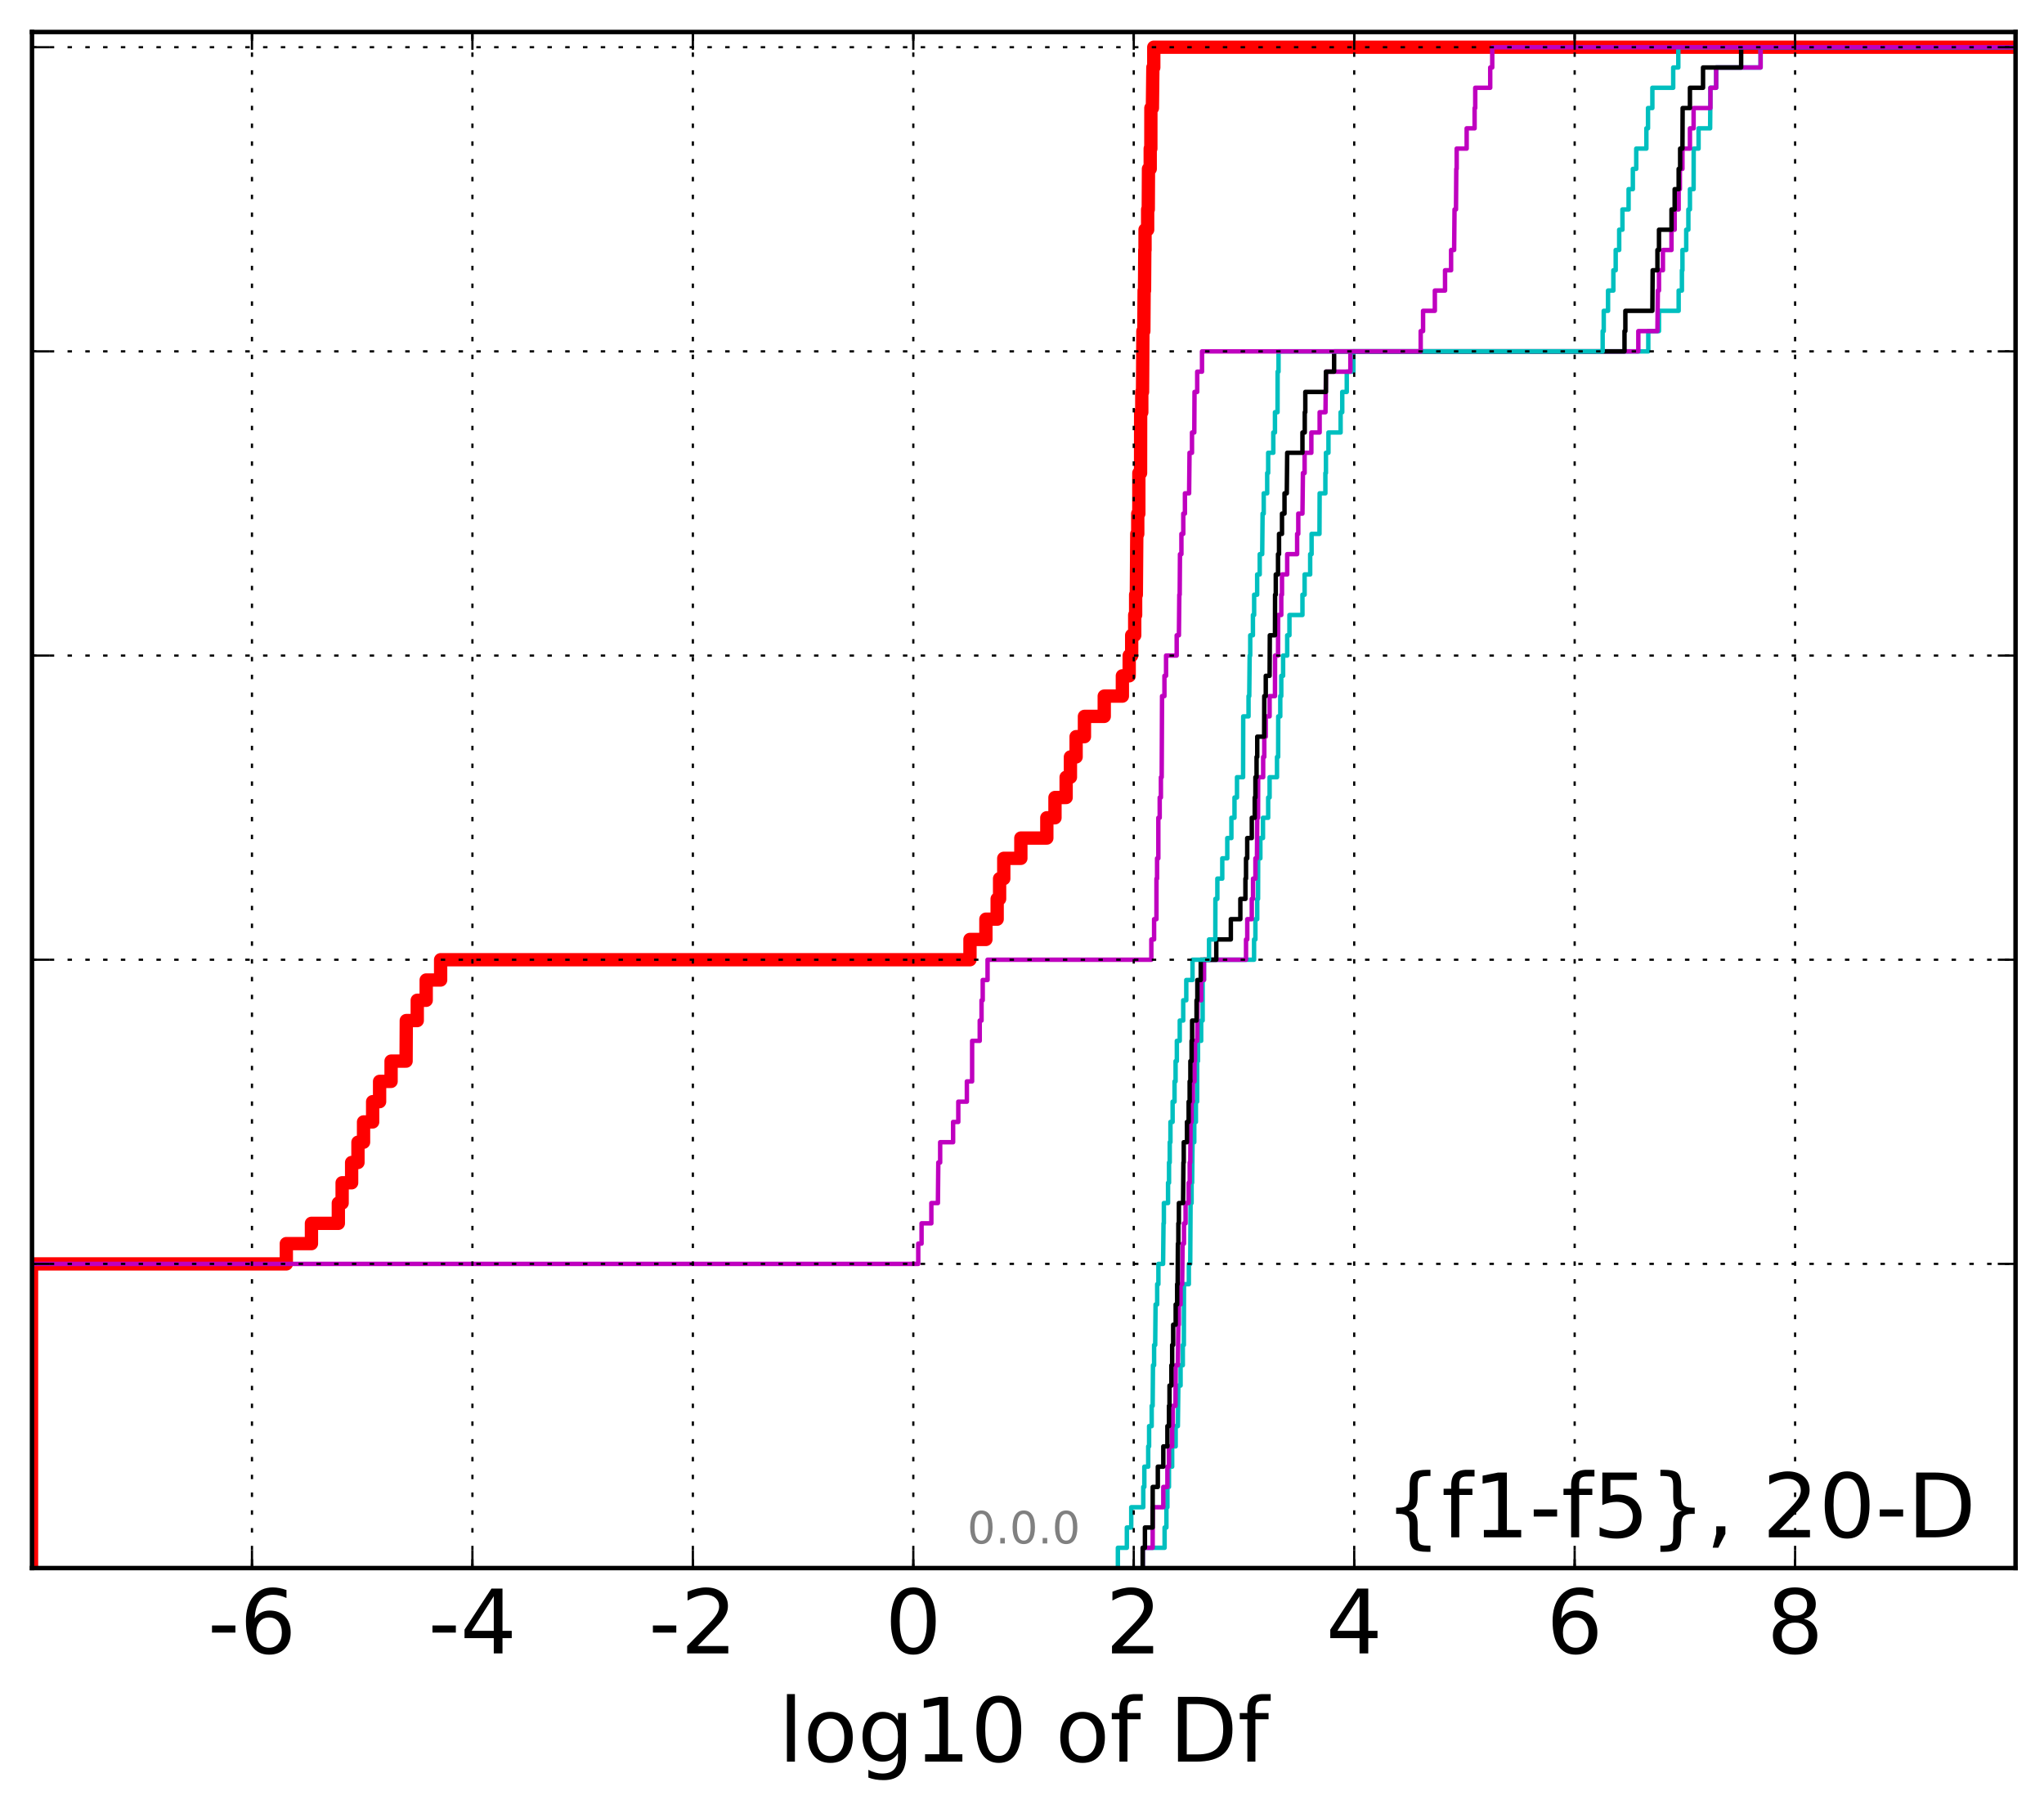 <?xml version="1.0" encoding="utf-8" standalone="no"?>
<!DOCTYPE svg PUBLIC "-//W3C//DTD SVG 1.1//EN"
  "http://www.w3.org/Graphics/SVG/1.1/DTD/svg11.dtd">
<!-- Created with matplotlib (http://matplotlib.org/) -->
<svg height="407pt" version="1.1" viewBox="0 0 460 407" width="460pt" xmlns="http://www.w3.org/2000/svg" xmlns:xlink="http://www.w3.org/1999/xlink">
 <defs>
  <style type="text/css">
*{stroke-linecap:butt;stroke-linejoin:round;stroke-miterlimit:100000;}
  </style>
 </defs>
 <g id="figure_1">
  <g id="patch_1">
   <path d="M 0 407.712 
L 460.8 407.712 
L 460.8 0 
L 0 0 
z
" style="fill:#ffffff;"/>
  </g>
  <g id="axes_1">
   <g id="patch_2">
    <path d="M 7.2 352.8 
L 453.6 352.8 
L 453.6 7.2 
L 7.2 7.2 
z
" style="fill:#ffffff;"/>
   </g>
   <g id="line2d_1">
    <path clip-path="url(#p7da73d2217)" d="M 7.093 352.8 
L 7.093 348.238 
L 7.093 348.238 
L 7.093 348.238 
L 7.093 343.675 
L 7.093 343.675 
L 7.093 343.675 
L 7.093 339.113 
L 7.093 339.113 
L 7.093 339.113 
L 7.093 334.55 
L 7.093 334.55 
L 7.093 334.55 
L 7.093 329.988 
L 7.093 329.988 
L 7.093 329.988 
L 7.093 325.426 
L 7.093 325.426 
L 7.093 325.426 
L 7.093 320.863 
L 7.093 320.863 
L 7.093 320.863 
L 7.093 316.301 
L 7.093 316.301 
L 7.093 316.301 
L 7.093 311.739 
L 7.093 311.739 
L 7.093 311.739 
L 7.093 307.176 
L 7.093 307.176 
L 7.093 307.176 
L 7.093 302.614 
L 7.093 302.614 
L 7.093 302.614 
L 7.093 298.051 
L 7.093 298.051 
L 7.093 298.051 
L 7.093 293.489 
L 7.093 293.489 
L 7.093 293.489 
L 7.093 288.927 
L 7.093 288.927 
L 7.093 288.927 
L 7.093 284.364 
L 64.436 284.364 
L 64.436 279.802 
L 70.091 279.802 
L 70.091 275.24 
L 76.142 275.24 
L 76.142 270.677 
L 76.996 270.677 
L 76.996 266.115 
L 79.134 266.115 
L 79.134 261.552 
L 80.559 261.552 
L 80.559 256.99 
L 81.816 256.99 
L 81.816 252.428 
L 83.864 252.428 
L 83.864 247.865 
L 85.427 247.865 
L 85.427 243.303 
L 88.012 243.303 
L 88.012 238.741 
L 91.388 238.741 
L 91.435 229.616 
L 93.903 229.616 
L 93.903 225.053 
L 95.916 225.053 
L 95.916 220.491 
L 99.163 220.491 
L 99.163 215.929 
L 218.292 215.929 
L 218.292 211.366 
L 221.875 211.366 
L 221.875 206.804 
L 224.41 206.804 
L 224.41 202.242 
L 224.957 202.242 
L 224.957 197.679 
L 225.898 197.679 
L 225.898 193.117 
L 229.743 193.117 
L 229.743 188.554 
L 235.587 188.554 
L 235.587 183.992 
L 237.421 183.992 
L 237.421 179.43 
L 239.931 179.43 
L 239.931 174.867 
L 240.898 174.867 
L 240.898 170.305 
L 242.177 170.305 
L 242.177 165.743 
L 244.053 165.743 
L 244.053 161.18 
L 248.509 161.18 
L 248.509 156.618 
L 252.589 156.618 
L 252.589 152.055 
L 254.121 152.055 
L 254.121 147.493 
L 254.682 147.493 
L 254.682 142.931 
L 255.367 142.931 
L 255.367 138.368 
L 255.573 138.368 
L 255.573 133.806 
L 255.731 133.806 
L 255.833 120.119 
L 256.051 120.119 
L 256.051 115.556 
L 256.294 115.556 
L 256.296 106.432 
L 256.683 106.432 
L 256.701 92.745 
L 256.957 92.745 
L 256.957 88.182 
L 257.128 88.182 
L 257.21 74.495 
L 257.421 74.495 
L 257.483 65.37 
L 257.575 65.37 
L 257.634 56.246 
L 257.686 56.246 
L 257.686 51.683 
L 258.278 51.683 
L 258.278 47.121 
L 258.417 47.121 
L 258.461 37.996 
L 258.855 37.996 
L 258.855 33.434 
L 258.996 33.434 
L 259.005 24.309 
L 259.347 24.309 
L 259.452 15.184 
L 259.656 15.184 
L 259.656 10.622 
L 259.656 10.622 
L 453.6 10.622 
L 453.6 10.622 
" style="fill:none;stroke:#ff0000;stroke-linecap:square;stroke-width:3.0;"/>
   </g>
   <g id="line2d_2">
    <path clip-path="url(#p7da73d2217)" d="M 257.167 352.8 
L 257.167 348.238 
L 262.092 348.238 
L 262.092 343.675 
L 262.5 343.675 
L 262.5 339.113 
L 262.722 339.113 
L 262.722 334.55 
L 263.073 334.55 
L 263.073 329.988 
L 263.794 329.988 
L 263.794 325.426 
L 264.582 325.426 
L 264.582 320.863 
L 265.078 320.863 
L 265.188 311.739 
L 265.688 311.739 
L 265.688 307.176 
L 266.191 307.176 
L 266.191 302.614 
L 266.425 302.614 
L 266.456 288.927 
L 267.549 288.927 
L 267.549 284.364 
L 267.859 284.364 
L 267.938 270.677 
L 268.168 270.677 
L 268.168 266.115 
L 268.291 266.115 
L 268.386 256.99 
L 268.772 256.99 
L 268.772 252.428 
L 269.136 252.428 
L 269.136 247.865 
L 269.413 247.865 
L 269.432 238.741 
L 269.612 238.741 
L 269.612 234.178 
L 270.322 234.178 
L 270.322 229.616 
L 270.655 229.616 
L 270.657 220.491 
L 270.954 220.491 
L 270.954 215.929 
L 282.226 215.929 
L 282.226 211.366 
L 282.529 211.366 
L 282.529 206.804 
L 282.94 206.804 
L 282.94 202.242 
L 283.125 202.242 
L 283.15 193.117 
L 283.647 193.117 
L 283.647 188.554 
L 284.233 188.554 
L 284.233 183.992 
L 285.403 183.992 
L 285.403 179.43 
L 285.723 179.43 
L 285.723 174.867 
L 287.39 174.867 
L 287.39 170.305 
L 287.648 170.305 
L 287.665 161.18 
L 288.125 161.18 
L 288.125 156.618 
L 288.35 156.618 
L 288.35 152.055 
L 288.761 152.055 
L 288.761 147.493 
L 289.683 147.493 
L 289.683 142.931 
L 290.189 142.931 
L 290.189 138.368 
L 293.115 138.368 
L 293.115 133.806 
L 293.602 133.806 
L 293.602 129.244 
L 294.853 129.244 
L 294.853 124.681 
L 295.173 124.681 
L 295.173 120.119 
L 296.946 120.119 
L 296.983 110.994 
L 298.275 110.994 
L 298.275 106.432 
L 298.401 106.432 
L 298.401 101.869 
L 298.968 101.869 
L 298.968 97.307 
L 301.703 97.307 
L 301.703 92.745 
L 302.072 92.745 
L 302.072 88.182 
L 303.087 88.182 
L 303.087 83.62 
L 304.578 83.62 
L 304.578 79.057 
L 370.945 79.057 
L 370.945 74.495 
L 373.353 74.495 
L 373.353 69.933 
L 377.779 69.933 
L 377.779 65.37 
L 378.512 65.37 
L 378.512 60.808 
L 378.634 60.808 
L 378.634 56.246 
L 379.483 56.246 
L 379.483 51.683 
L 379.966 51.683 
L 379.966 47.121 
L 380.318 47.121 
L 380.318 42.558 
L 381.145 42.558 
L 381.164 33.434 
L 382.262 33.434 
L 382.262 28.871 
L 384.861 28.871 
L 384.933 19.747 
L 386.218 19.747 
L 386.218 15.184 
L 396.221 15.184 
L 396.221 10.622 
L 396.221 10.622 
L 453.6 10.622 
L 453.6 10.622 
" style="fill:none;stroke:#00bfbf;stroke-linecap:square;"/>
   </g>
   <g id="line2d_3">
    <path clip-path="url(#p7da73d2217)" d="M 257.167 352.8 
L 257.167 348.238 
L 259.405 348.238 
L 259.418 339.113 
L 261.801 339.113 
L 261.801 334.55 
L 262.722 334.55 
L 262.722 329.988 
L 263.073 329.988 
L 263.073 325.426 
L 263.794 325.426 
L 263.794 320.863 
L 263.934 320.863 
L 263.934 316.301 
L 264.539 316.301 
L 264.582 307.176 
L 265.078 307.176 
L 265.188 298.051 
L 265.307 298.051 
L 265.307 293.489 
L 265.688 293.489 
L 265.688 288.927 
L 266.045 288.927 
L 266.148 279.802 
L 266.456 279.802 
L 266.456 275.24 
L 266.81 275.24 
L 266.81 270.677 
L 267.502 270.677 
L 267.502 266.115 
L 267.746 266.115 
L 267.746 261.552 
L 267.871 261.552 
L 267.938 252.428 
L 268.168 252.428 
L 268.168 247.865 
L 268.445 247.865 
L 268.445 243.303 
L 268.817 243.303 
L 268.817 238.741 
L 268.936 238.741 
L 268.936 234.178 
L 269.432 234.178 
L 269.512 225.053 
L 270.322 225.053 
L 270.322 220.491 
L 270.954 220.491 
L 270.954 215.929 
L 280.417 215.929 
L 280.417 211.366 
L 280.695 211.366 
L 280.695 206.804 
L 281.714 206.804 
L 281.714 202.242 
L 281.995 202.242 
L 281.995 197.679 
L 282.529 197.679 
L 282.529 193.117 
L 282.877 193.117 
L 282.94 183.992 
L 283.125 183.992 
L 283.15 174.867 
L 284.274 174.867 
L 284.274 170.305 
L 284.525 170.305 
L 284.525 165.743 
L 284.859 165.743 
L 284.859 161.18 
L 285.723 161.18 
L 285.723 156.618 
L 286.929 156.618 
L 286.953 147.493 
L 287.618 147.493 
L 287.648 138.368 
L 288.35 138.368 
L 288.35 133.806 
L 288.513 133.806 
L 288.513 129.244 
L 289.683 129.244 
L 289.683 124.681 
L 291.918 124.681 
L 291.918 120.119 
L 292.176 120.119 
L 292.176 115.556 
L 293.115 115.556 
L 293.223 106.432 
L 293.602 106.432 
L 293.602 101.869 
L 295.118 101.869 
L 295.118 97.307 
L 296.983 97.307 
L 296.983 92.745 
L 298.299 92.745 
L 298.401 83.62 
L 303.899 83.62 
L 303.899 79.057 
L 368.703 79.057 
L 368.703 74.495 
L 373.003 74.495 
L 373.095 65.37 
L 373.353 65.37 
L 373.353 60.808 
L 374.241 60.808 
L 374.241 56.246 
L 376.169 56.246 
L 376.169 51.683 
L 376.88 51.683 
L 376.88 47.121 
L 377.779 47.121 
L 377.779 42.558 
L 378.057 42.558 
L 378.057 37.996 
L 378.634 37.996 
L 378.634 33.434 
L 380.318 33.434 
L 380.318 28.871 
L 381.145 28.871 
L 381.145 24.309 
L 384.933 24.309 
L 384.933 19.747 
L 386.218 19.747 
L 386.218 15.184 
L 396.221 15.184 
L 396.221 10.622 
L 396.221 10.622 
L 453.6 10.622 
L 453.6 10.622 
" style="fill:none;stroke:#bf00bf;stroke-linecap:square;"/>
   </g>
   <g id="line2d_4">
    <path clip-path="url(#p7da73d2217)" d="M 257.167 352.8 
L 257.167 348.238 
L 257.664 348.238 
L 257.664 343.675 
L 259.404 343.675 
L 259.418 334.55 
L 260.566 334.55 
L 260.566 329.988 
L 261.801 329.988 
L 261.801 325.426 
L 262.722 325.426 
L 262.722 320.863 
L 263.073 320.863 
L 263.073 316.301 
L 263.196 316.301 
L 263.196 311.739 
L 263.618 311.739 
L 263.618 307.176 
L 263.794 307.176 
L 263.794 302.614 
L 264.02 302.614 
L 264.02 298.051 
L 264.582 298.051 
L 264.582 293.489 
L 264.915 293.489 
L 264.915 288.927 
L 265.03 288.927 
L 265.087 279.802 
L 265.188 279.802 
L 265.188 275.24 
L 265.307 275.24 
L 265.307 270.677 
L 266.248 270.677 
L 266.327 261.552 
L 266.402 261.552 
L 266.402 256.99 
L 267.121 256.99 
L 267.121 252.428 
L 267.502 252.428 
L 267.502 247.865 
L 267.729 247.865 
L 267.729 243.303 
L 267.895 243.303 
L 267.895 238.741 
L 268.168 238.741 
L 268.168 234.178 
L 268.284 234.178 
L 268.284 229.616 
L 269.28 229.616 
L 269.28 225.053 
L 269.462 225.053 
L 269.462 220.491 
L 270.224 220.491 
L 270.224 215.929 
L 273.723 215.929 
L 273.723 211.366 
L 276.998 211.366 
L 276.998 206.804 
L 279.139 206.804 
L 279.139 202.242 
L 280.28 202.242 
L 280.28 197.679 
L 280.417 197.679 
L 280.417 193.117 
L 280.685 193.117 
L 280.685 188.554 
L 281.714 188.554 
L 281.714 183.992 
L 282.375 183.992 
L 282.375 179.43 
L 282.529 179.43 
L 282.529 174.867 
L 282.788 174.867 
L 282.788 170.305 
L 282.94 170.305 
L 282.94 165.743 
L 284.496 165.743 
L 284.525 156.618 
L 284.859 156.618 
L 284.859 152.055 
L 285.723 152.055 
L 285.771 142.931 
L 286.929 142.931 
L 286.953 133.806 
L 287.113 133.806 
L 287.113 129.244 
L 287.616 129.244 
L 287.616 124.681 
L 287.845 124.681 
L 287.845 120.119 
L 288.513 120.119 
L 288.513 115.556 
L 289.077 115.556 
L 289.077 110.994 
L 289.591 110.994 
L 289.683 101.869 
L 293.115 101.869 
L 293.115 97.307 
L 293.637 97.307 
L 293.637 92.745 
L 293.759 92.745 
L 293.759 88.182 
L 298.401 88.182 
L 298.401 83.62 
L 300.242 83.62 
L 300.242 79.057 
L 365.592 79.057 
L 365.592 74.495 
L 365.788 74.495 
L 365.788 69.933 
L 371.864 69.933 
L 371.929 60.808 
L 373.003 60.808 
L 373.003 56.246 
L 373.353 56.246 
L 373.353 51.683 
L 376.169 51.683 
L 376.169 47.121 
L 376.88 47.121 
L 376.88 42.558 
L 377.779 42.558 
L 377.779 37.996 
L 378.112 37.996 
L 378.112 33.434 
L 378.634 33.434 
L 378.676 24.309 
L 380.318 24.309 
L 380.318 19.747 
L 383.267 19.747 
L 383.267 15.184 
L 391.841 15.184 
L 391.841 10.622 
L 391.841 10.622 
L 453.6 10.622 
L 453.6 10.622 
" style="fill:none;stroke:#000000;stroke-linecap:square;"/>
   </g>
   <g id="line2d_5">
    <path clip-path="url(#p7da73d2217)" d="M 251.577 352.8 
L 251.577 348.238 
L 253.595 348.238 
L 253.595 343.675 
L 254.584 343.675 
L 254.584 339.113 
L 257.291 339.113 
L 257.291 334.55 
L 257.532 334.55 
L 257.532 329.988 
L 258.404 329.988 
L 258.404 325.426 
L 258.604 325.426 
L 258.604 320.863 
L 259.188 320.863 
L 259.188 316.301 
L 259.404 316.301 
L 259.477 307.176 
L 259.73 307.176 
L 259.73 302.614 
L 259.975 302.614 
L 260.062 293.489 
L 260.423 293.489 
L 260.423 288.927 
L 260.697 288.927 
L 260.697 284.364 
L 261.752 284.364 
L 261.848 275.24 
L 261.928 275.24 
L 261.928 270.677 
L 262.868 270.677 
L 262.868 266.115 
L 263.089 266.115 
L 263.089 261.552 
L 263.249 261.552 
L 263.249 256.99 
L 263.409 256.99 
L 263.409 252.428 
L 263.895 252.428 
L 263.895 247.865 
L 264.33 247.865 
L 264.33 243.303 
L 264.564 243.303 
L 264.564 238.741 
L 264.847 238.741 
L 264.847 234.178 
L 265.5 234.178 
L 265.5 229.616 
L 266.281 229.616 
L 266.281 225.053 
L 266.971 225.053 
L 266.971 220.491 
L 268.374 220.491 
L 268.374 215.929 
L 272.089 215.929 
L 272.089 211.366 
L 273.505 211.366 
L 273.526 202.242 
L 273.965 202.242 
L 273.965 197.679 
L 275.071 197.679 
L 275.071 193.117 
L 276.197 193.117 
L 276.197 188.554 
L 277.125 188.554 
L 277.125 183.992 
L 277.823 183.992 
L 277.823 179.43 
L 278.385 179.43 
L 278.385 174.867 
L 279.756 174.867 
L 279.786 161.18 
L 280.982 161.18 
L 280.982 156.618 
L 281.144 156.618 
L 281.234 147.493 
L 281.363 147.493 
L 281.363 142.931 
L 281.968 142.931 
L 281.968 138.368 
L 282.243 138.368 
L 282.243 133.806 
L 282.922 133.806 
L 282.922 129.244 
L 283.501 129.244 
L 283.501 124.681 
L 284.058 124.681 
L 284.145 115.556 
L 284.401 115.556 
L 284.401 110.994 
L 285.179 110.994 
L 285.179 106.432 
L 285.4 106.432 
L 285.4 101.869 
L 286.555 101.869 
L 286.555 97.307 
L 286.929 97.307 
L 286.929 92.745 
L 287.509 92.745 
L 287.527 83.62 
L 287.731 83.62 
L 287.731 79.057 
L 360.676 79.057 
L 360.676 74.495 
L 360.922 74.495 
L 360.922 69.933 
L 361.891 69.933 
L 361.891 65.37 
L 363.084 65.37 
L 363.084 60.808 
L 363.609 60.808 
L 363.609 56.246 
L 364.396 56.246 
L 364.396 51.683 
L 365.127 51.683 
L 365.127 47.121 
L 366.512 47.121 
L 366.512 42.558 
L 367.472 42.558 
L 367.472 37.996 
L 368.234 37.996 
L 368.234 33.434 
L 370.516 33.434 
L 370.516 28.871 
L 370.884 28.871 
L 370.884 24.309 
L 371.864 24.309 
L 371.864 19.747 
L 376.553 19.747 
L 376.553 15.184 
L 377.702 15.184 
L 377.702 10.622 
L 377.702 10.622 
L 453.6 10.622 
L 453.6 10.622 
" style="fill:none;stroke:#00bfbf;stroke-linecap:square;"/>
   </g>
   <g id="line2d_6">
    <path clip-path="url(#p7da73d2217)" d="M 7.093 352.8 
L 7.093 348.238 
L 7.093 348.238 
L 7.093 348.238 
L 7.093 343.675 
L 7.093 343.675 
L 7.093 343.675 
L 7.093 339.113 
L 7.093 339.113 
L 7.093 339.113 
L 7.093 334.55 
L 7.093 334.55 
L 7.093 334.55 
L 7.093 329.988 
L 7.093 329.988 
L 7.093 329.988 
L 7.093 325.426 
L 7.093 325.426 
L 7.093 325.426 
L 7.093 320.863 
L 7.093 320.863 
L 7.093 320.863 
L 7.093 316.301 
L 7.093 316.301 
L 7.093 316.301 
L 7.093 311.739 
L 7.093 311.739 
L 7.093 311.739 
L 7.093 307.176 
L 7.093 307.176 
L 7.093 307.176 
L 7.093 302.614 
L 7.093 302.614 
L 7.093 302.614 
L 7.093 298.051 
L 7.093 298.051 
L 7.093 298.051 
L 7.093 293.489 
L 7.093 293.489 
L 7.093 293.489 
L 7.093 288.927 
L 7.093 288.927 
L 7.093 288.927 
L 7.093 284.364 
L 206.652 284.364 
L 206.652 279.802 
L 207.396 279.802 
L 207.396 275.24 
L 209.598 275.24 
L 209.598 270.677 
L 211.073 270.677 
L 211.165 261.552 
L 211.581 261.552 
L 211.581 256.99 
L 214.495 256.99 
L 214.495 252.428 
L 215.663 252.428 
L 215.663 247.865 
L 217.592 247.865 
L 217.592 243.303 
L 218.771 243.303 
L 218.779 234.178 
L 220.488 234.178 
L 220.488 229.616 
L 220.895 229.616 
L 220.895 225.053 
L 221.16 225.053 
L 221.16 220.491 
L 222.249 220.491 
L 222.249 215.929 
L 259.106 215.929 
L 259.106 211.366 
L 259.729 211.366 
L 259.729 206.804 
L 260.257 206.804 
L 260.263 197.679 
L 260.398 197.679 
L 260.398 193.117 
L 260.682 193.117 
L 260.682 183.992 
L 260.989 183.992 
L 260.989 179.43 
L 261.26 179.43 
L 261.26 174.867 
L 261.438 174.867 
L 261.518 156.618 
L 262.055 156.618 
L 262.055 152.055 
L 262.419 152.055 
L 262.419 147.493 
L 264.813 147.493 
L 264.813 142.931 
L 265.314 142.931 
L 265.403 133.806 
L 265.488 133.806 
L 265.553 124.681 
L 265.875 124.681 
L 265.875 120.119 
L 266.297 120.119 
L 266.297 115.556 
L 266.665 115.556 
L 266.665 110.994 
L 267.608 110.994 
L 267.701 101.869 
L 268.257 101.869 
L 268.257 97.307 
L 268.772 97.307 
L 268.825 88.182 
L 269.43 88.182 
L 269.43 83.62 
L 270.51 83.62 
L 270.51 79.057 
L 319.725 79.057 
L 319.725 74.495 
L 320.26 74.495 
L 320.26 69.933 
L 322.91 69.933 
L 322.91 65.37 
L 325.205 65.37 
L 325.205 60.808 
L 326.567 60.808 
L 326.567 56.246 
L 327.252 56.246 
L 327.34 47.121 
L 327.669 47.121 
L 327.737 37.996 
L 327.823 37.996 
L 327.823 33.434 
L 330.071 33.434 
L 330.071 28.871 
L 331.859 28.871 
L 331.859 24.309 
L 332.001 24.309 
L 332.001 19.747 
L 335.372 19.747 
L 335.372 15.184 
L 335.826 15.184 
L 335.826 10.622 
L 335.826 10.622 
L 453.6 10.622 
L 453.6 10.622 
" style="fill:none;stroke:#bf00bf;stroke-linecap:square;"/>
   </g>
   <g id="patch_3">
    <path d="M 7.2 7.2 
L 453.6 7.2 
" style="fill:none;stroke:#000000;stroke-linecap:square;stroke-linejoin:miter;"/>
   </g>
   <g id="patch_4">
    <path d="M 453.6 352.8 
L 453.6 7.2 
" style="fill:none;stroke:#000000;stroke-linecap:square;stroke-linejoin:miter;"/>
   </g>
   <g id="patch_5">
    <path d="M 7.2 352.8 
L 453.6 352.8 
" style="fill:none;stroke:#000000;stroke-linecap:square;stroke-linejoin:miter;"/>
   </g>
   <g id="patch_6">
    <path d="M 7.2 352.8 
L 7.2 7.2 
" style="fill:none;stroke:#000000;stroke-linecap:square;stroke-linejoin:miter;"/>
   </g>
   <g id="matplotlib.axis_1">
    <g id="xtick_1"/>
    <g id="xtick_2">
     <g id="line2d_7">
      <path clip-path="url(#p7da73d2217)" d="M 56.705 352.8 
L 56.705 7.2 
" style="fill:none;stroke:#000000;stroke-dasharray:1,3;stroke-dashoffset:0.0;stroke-width:0.5;"/>
     </g>
     <g id="line2d_8">
      <defs>
       <path d="M 0 0 
L 0 -4 
" id="mfb8a3f74da" style="stroke:#000000;stroke-width:0.5;"/>
      </defs>
      <g>
       <use style="stroke:#000000;stroke-width:0.5;" x="56.705" xlink:href="#mfb8a3f74da" y="352.8"/>
      </g>
     </g>
     <g id="line2d_9">
      <defs>
       <path d="M 0 0 
L 0 4 
" id="m545ee74c1f" style="stroke:#000000;stroke-width:0.5;"/>
      </defs>
      <g>
       <use style="stroke:#000000;stroke-width:0.5;" x="56.705" xlink:href="#m545ee74c1f" y="7.2"/>
      </g>
     </g>
     <g id="text_1">
      <!-- -6 -->
      <defs>
       <path d="M 33.016 40.375 
Q 26.375 40.375 22.484 35.828 
Q 18.609 31.297 18.609 23.391 
Q 18.609 15.531 22.484 10.953 
Q 26.375 6.391 33.016 6.391 
Q 39.656 6.391 43.531 10.953 
Q 47.406 15.531 47.406 23.391 
Q 47.406 31.297 43.531 35.828 
Q 39.656 40.375 33.016 40.375 
M 52.594 71.297 
L 52.594 62.312 
Q 48.875 64.062 45.094 64.984 
Q 41.312 65.922 37.594 65.922 
Q 27.828 65.922 22.672 59.328 
Q 17.531 52.734 16.797 39.406 
Q 19.672 43.656 24.016 45.922 
Q 28.375 48.188 33.594 48.188 
Q 44.578 48.188 50.953 41.516 
Q 57.328 34.859 57.328 23.391 
Q 57.328 12.156 50.688 5.359 
Q 44.047 -1.422 33.016 -1.422 
Q 20.359 -1.422 13.672 8.266 
Q 6.984 17.969 6.984 36.375 
Q 6.984 53.656 15.188 63.938 
Q 23.391 74.219 37.203 74.219 
Q 40.922 74.219 44.703 73.484 
Q 48.484 72.75 52.594 71.297 
" id="BitstreamVeraSans-Roman-36"/>
       <path d="M 4.891 31.391 
L 31.203 31.391 
L 31.203 23.391 
L 4.891 23.391 
z
" id="BitstreamVeraSans-Roman-2d"/>
      </defs>
      <g transform="translate(46.734 371.997)scale(0.2 -0.2)">
       <use xlink:href="#BitstreamVeraSans-Roman-2d"/>
       <use x="36.084" xlink:href="#BitstreamVeraSans-Roman-36"/>
      </g>
     </g>
    </g>
    <g id="xtick_3">
     <g id="line2d_10">
      <path clip-path="url(#p7da73d2217)" d="M 106.317 352.8 
L 106.317 7.2 
" style="fill:none;stroke:#000000;stroke-dasharray:1,3;stroke-dashoffset:0.0;stroke-width:0.5;"/>
     </g>
     <g id="line2d_11">
      <g>
       <use style="stroke:#000000;stroke-width:0.5;" x="106.317" xlink:href="#mfb8a3f74da" y="352.8"/>
      </g>
     </g>
     <g id="line2d_12">
      <g>
       <use style="stroke:#000000;stroke-width:0.5;" x="106.317" xlink:href="#m545ee74c1f" y="7.2"/>
      </g>
     </g>
     <g id="text_2">
      <!-- -4 -->
      <defs>
       <path d="M 37.797 64.312 
L 12.891 25.391 
L 37.797 25.391 
z
M 35.203 72.906 
L 47.609 72.906 
L 47.609 25.391 
L 58.016 25.391 
L 58.016 17.188 
L 47.609 17.188 
L 47.609 0 
L 37.797 0 
L 37.797 17.188 
L 4.891 17.188 
L 4.891 26.703 
z
" id="BitstreamVeraSans-Roman-34"/>
      </defs>
      <g transform="translate(96.346 371.997)scale(0.2 -0.2)">
       <use xlink:href="#BitstreamVeraSans-Roman-2d"/>
       <use x="36.084" xlink:href="#BitstreamVeraSans-Roman-34"/>
      </g>
     </g>
    </g>
    <g id="xtick_4">
     <g id="line2d_13">
      <path clip-path="url(#p7da73d2217)" d="M 155.929 352.8 
L 155.929 7.2 
" style="fill:none;stroke:#000000;stroke-dasharray:1,3;stroke-dashoffset:0.0;stroke-width:0.5;"/>
     </g>
     <g id="line2d_14">
      <g>
       <use style="stroke:#000000;stroke-width:0.5;" x="155.929" xlink:href="#mfb8a3f74da" y="352.8"/>
      </g>
     </g>
     <g id="line2d_15">
      <g>
       <use style="stroke:#000000;stroke-width:0.5;" x="155.929" xlink:href="#m545ee74c1f" y="7.2"/>
      </g>
     </g>
     <g id="text_3">
      <!-- -2 -->
      <defs>
       <path d="M 19.188 8.297 
L 53.609 8.297 
L 53.609 0 
L 7.328 0 
L 7.328 8.297 
Q 12.938 14.109 22.625 23.891 
Q 32.328 33.688 34.812 36.531 
Q 39.547 41.844 41.422 45.531 
Q 43.312 49.219 43.312 52.781 
Q 43.312 58.594 39.234 62.25 
Q 35.156 65.922 28.609 65.922 
Q 23.969 65.922 18.812 64.312 
Q 13.672 62.703 7.812 59.422 
L 7.812 69.391 
Q 13.766 71.781 18.938 73 
Q 24.125 74.219 28.422 74.219 
Q 39.75 74.219 46.484 68.547 
Q 53.219 62.891 53.219 53.422 
Q 53.219 48.922 51.531 44.891 
Q 49.859 40.875 45.406 35.406 
Q 44.188 33.984 37.641 27.219 
Q 31.109 20.453 19.188 8.297 
" id="BitstreamVeraSans-Roman-32"/>
      </defs>
      <g transform="translate(145.958 371.997)scale(0.2 -0.2)">
       <use xlink:href="#BitstreamVeraSans-Roman-2d"/>
       <use x="36.084" xlink:href="#BitstreamVeraSans-Roman-32"/>
      </g>
     </g>
    </g>
    <g id="xtick_5">
     <g id="line2d_16">
      <path clip-path="url(#p7da73d2217)" d="M 205.54 352.8 
L 205.54 7.2 
" style="fill:none;stroke:#000000;stroke-dasharray:1,3;stroke-dashoffset:0.0;stroke-width:0.5;"/>
     </g>
     <g id="line2d_17">
      <g>
       <use style="stroke:#000000;stroke-width:0.5;" x="205.54" xlink:href="#mfb8a3f74da" y="352.8"/>
      </g>
     </g>
     <g id="line2d_18">
      <g>
       <use style="stroke:#000000;stroke-width:0.5;" x="205.54" xlink:href="#m545ee74c1f" y="7.2"/>
      </g>
     </g>
     <g id="text_4">
      <!-- 0 -->
      <defs>
       <path d="M 31.781 66.406 
Q 24.172 66.406 20.328 58.906 
Q 16.5 51.422 16.5 36.375 
Q 16.5 21.391 20.328 13.891 
Q 24.172 6.391 31.781 6.391 
Q 39.453 6.391 43.281 13.891 
Q 47.125 21.391 47.125 36.375 
Q 47.125 51.422 43.281 58.906 
Q 39.453 66.406 31.781 66.406 
M 31.781 74.219 
Q 44.047 74.219 50.516 64.516 
Q 56.984 54.828 56.984 36.375 
Q 56.984 17.969 50.516 8.266 
Q 44.047 -1.422 31.781 -1.422 
Q 19.531 -1.422 13.062 8.266 
Q 6.594 17.969 6.594 36.375 
Q 6.594 54.828 13.062 64.516 
Q 19.531 74.219 31.781 74.219 
" id="BitstreamVeraSans-Roman-30"/>
      </defs>
      <g transform="translate(199.178 371.997)scale(0.2 -0.2)">
       <use xlink:href="#BitstreamVeraSans-Roman-30"/>
      </g>
     </g>
    </g>
    <g id="xtick_6">
     <g id="line2d_19">
      <path clip-path="url(#p7da73d2217)" d="M 255.152 352.8 
L 255.152 7.2 
" style="fill:none;stroke:#000000;stroke-dasharray:1,3;stroke-dashoffset:0.0;stroke-width:0.5;"/>
     </g>
     <g id="line2d_20">
      <g>
       <use style="stroke:#000000;stroke-width:0.5;" x="255.152" xlink:href="#mfb8a3f74da" y="352.8"/>
      </g>
     </g>
     <g id="line2d_21">
      <g>
       <use style="stroke:#000000;stroke-width:0.5;" x="255.152" xlink:href="#m545ee74c1f" y="7.2"/>
      </g>
     </g>
     <g id="text_5">
      <!-- 2 -->
      <g transform="translate(248.79 371.997)scale(0.2 -0.2)">
       <use xlink:href="#BitstreamVeraSans-Roman-32"/>
      </g>
     </g>
    </g>
    <g id="xtick_7">
     <g id="line2d_22">
      <path clip-path="url(#p7da73d2217)" d="M 304.764 352.8 
L 304.764 7.2 
" style="fill:none;stroke:#000000;stroke-dasharray:1,3;stroke-dashoffset:0.0;stroke-width:0.5;"/>
     </g>
     <g id="line2d_23">
      <g>
       <use style="stroke:#000000;stroke-width:0.5;" x="304.764" xlink:href="#mfb8a3f74da" y="352.8"/>
      </g>
     </g>
     <g id="line2d_24">
      <g>
       <use style="stroke:#000000;stroke-width:0.5;" x="304.764" xlink:href="#m545ee74c1f" y="7.2"/>
      </g>
     </g>
     <g id="text_6">
      <!-- 4 -->
      <g transform="translate(298.402 371.997)scale(0.2 -0.2)">
       <use xlink:href="#BitstreamVeraSans-Roman-34"/>
      </g>
     </g>
    </g>
    <g id="xtick_8">
     <g id="line2d_25">
      <path clip-path="url(#p7da73d2217)" d="M 354.376 352.8 
L 354.376 7.2 
" style="fill:none;stroke:#000000;stroke-dasharray:1,3;stroke-dashoffset:0.0;stroke-width:0.5;"/>
     </g>
     <g id="line2d_26">
      <g>
       <use style="stroke:#000000;stroke-width:0.5;" x="354.376" xlink:href="#mfb8a3f74da" y="352.8"/>
      </g>
     </g>
     <g id="line2d_27">
      <g>
       <use style="stroke:#000000;stroke-width:0.5;" x="354.376" xlink:href="#m545ee74c1f" y="7.2"/>
      </g>
     </g>
     <g id="text_7">
      <!-- 6 -->
      <g transform="translate(348.014 371.997)scale(0.2 -0.2)">
       <use xlink:href="#BitstreamVeraSans-Roman-36"/>
      </g>
     </g>
    </g>
    <g id="xtick_9">
     <g id="line2d_28">
      <path clip-path="url(#p7da73d2217)" d="M 403.988 352.8 
L 403.988 7.2 
" style="fill:none;stroke:#000000;stroke-dasharray:1,3;stroke-dashoffset:0.0;stroke-width:0.5;"/>
     </g>
     <g id="line2d_29">
      <g>
       <use style="stroke:#000000;stroke-width:0.5;" x="403.988" xlink:href="#mfb8a3f74da" y="352.8"/>
      </g>
     </g>
     <g id="line2d_30">
      <g>
       <use style="stroke:#000000;stroke-width:0.5;" x="403.988" xlink:href="#m545ee74c1f" y="7.2"/>
      </g>
     </g>
     <g id="text_8">
      <!-- 8 -->
      <defs>
       <path d="M 31.781 34.625 
Q 24.75 34.625 20.719 30.859 
Q 16.703 27.094 16.703 20.516 
Q 16.703 13.922 20.719 10.156 
Q 24.75 6.391 31.781 6.391 
Q 38.812 6.391 42.859 10.172 
Q 46.922 13.969 46.922 20.516 
Q 46.922 27.094 42.891 30.859 
Q 38.875 34.625 31.781 34.625 
M 21.922 38.812 
Q 15.578 40.375 12.031 44.719 
Q 8.5 49.078 8.5 55.328 
Q 8.5 64.062 14.719 69.141 
Q 20.953 74.219 31.781 74.219 
Q 42.672 74.219 48.875 69.141 
Q 55.078 64.062 55.078 55.328 
Q 55.078 49.078 51.531 44.719 
Q 48 40.375 41.703 38.812 
Q 48.828 37.156 52.797 32.312 
Q 56.781 27.484 56.781 20.516 
Q 56.781 9.906 50.312 4.234 
Q 43.844 -1.422 31.781 -1.422 
Q 19.734 -1.422 13.25 4.234 
Q 6.781 9.906 6.781 20.516 
Q 6.781 27.484 10.781 32.312 
Q 14.797 37.156 21.922 38.812 
M 18.312 54.391 
Q 18.312 48.734 21.844 45.562 
Q 25.391 42.391 31.781 42.391 
Q 38.141 42.391 41.719 45.562 
Q 45.312 48.734 45.312 54.391 
Q 45.312 60.062 41.719 63.234 
Q 38.141 66.406 31.781 66.406 
Q 25.391 66.406 21.844 63.234 
Q 18.312 60.062 18.312 54.391 
" id="BitstreamVeraSans-Roman-38"/>
      </defs>
      <g transform="translate(397.626 371.997)scale(0.2 -0.2)">
       <use xlink:href="#BitstreamVeraSans-Roman-38"/>
      </g>
     </g>
    </g>
    <g id="xtick_10">
     <g id="line2d_31">
      <path clip-path="url(#p7da73d2217)" d="M 453.6 352.8 
L 453.6 7.2 
" style="fill:none;stroke:#000000;stroke-dasharray:1,3;stroke-dashoffset:0.0;stroke-width:0.5;"/>
     </g>
     <g id="line2d_32">
      <g>
       <use style="stroke:#000000;stroke-width:0.5;" x="453.6" xlink:href="#mfb8a3f74da" y="352.8"/>
      </g>
     </g>
     <g id="line2d_33">
      <g>
       <use style="stroke:#000000;stroke-width:0.5;" x="453.6" xlink:href="#m545ee74c1f" y="7.2"/>
      </g>
     </g>
    </g>
    <g id="xtick_11"/>
    <g id="xtick_12">
     <g id="line2d_34">
      <defs>
       <path d="M 0 0 
L 0 -2 
" id="m5459a7395c" style="stroke:#000000;stroke-width:0.5;"/>
      </defs>
      <g>
       <use style="stroke:#000000;stroke-width:0.5;" x="56.705" xlink:href="#m5459a7395c" y="352.8"/>
      </g>
     </g>
     <g id="line2d_35">
      <defs>
       <path d="M 0 0 
L 0 2 
" id="m916ad32ac1" style="stroke:#000000;stroke-width:0.5;"/>
      </defs>
      <g>
       <use style="stroke:#000000;stroke-width:0.5;" x="56.705" xlink:href="#m916ad32ac1" y="7.2"/>
      </g>
     </g>
    </g>
    <g id="xtick_13">
     <g id="line2d_36">
      <g>
       <use style="stroke:#000000;stroke-width:0.5;" x="106.317" xlink:href="#m5459a7395c" y="352.8"/>
      </g>
     </g>
     <g id="line2d_37">
      <g>
       <use style="stroke:#000000;stroke-width:0.5;" x="106.317" xlink:href="#m916ad32ac1" y="7.2"/>
      </g>
     </g>
    </g>
    <g id="xtick_14">
     <g id="line2d_38">
      <g>
       <use style="stroke:#000000;stroke-width:0.5;" x="155.929" xlink:href="#m5459a7395c" y="352.8"/>
      </g>
     </g>
     <g id="line2d_39">
      <g>
       <use style="stroke:#000000;stroke-width:0.5;" x="155.929" xlink:href="#m916ad32ac1" y="7.2"/>
      </g>
     </g>
    </g>
    <g id="xtick_15">
     <g id="line2d_40">
      <g>
       <use style="stroke:#000000;stroke-width:0.5;" x="205.54" xlink:href="#m5459a7395c" y="352.8"/>
      </g>
     </g>
     <g id="line2d_41">
      <g>
       <use style="stroke:#000000;stroke-width:0.5;" x="205.54" xlink:href="#m916ad32ac1" y="7.2"/>
      </g>
     </g>
    </g>
    <g id="xtick_16">
     <g id="line2d_42">
      <g>
       <use style="stroke:#000000;stroke-width:0.5;" x="255.152" xlink:href="#m5459a7395c" y="352.8"/>
      </g>
     </g>
     <g id="line2d_43">
      <g>
       <use style="stroke:#000000;stroke-width:0.5;" x="255.152" xlink:href="#m916ad32ac1" y="7.2"/>
      </g>
     </g>
    </g>
    <g id="xtick_17">
     <g id="line2d_44">
      <g>
       <use style="stroke:#000000;stroke-width:0.5;" x="304.764" xlink:href="#m5459a7395c" y="352.8"/>
      </g>
     </g>
     <g id="line2d_45">
      <g>
       <use style="stroke:#000000;stroke-width:0.5;" x="304.764" xlink:href="#m916ad32ac1" y="7.2"/>
      </g>
     </g>
    </g>
    <g id="xtick_18">
     <g id="line2d_46">
      <g>
       <use style="stroke:#000000;stroke-width:0.5;" x="354.376" xlink:href="#m5459a7395c" y="352.8"/>
      </g>
     </g>
     <g id="line2d_47">
      <g>
       <use style="stroke:#000000;stroke-width:0.5;" x="354.376" xlink:href="#m916ad32ac1" y="7.2"/>
      </g>
     </g>
    </g>
    <g id="xtick_19">
     <g id="line2d_48">
      <g>
       <use style="stroke:#000000;stroke-width:0.5;" x="403.988" xlink:href="#m5459a7395c" y="352.8"/>
      </g>
     </g>
     <g id="line2d_49">
      <g>
       <use style="stroke:#000000;stroke-width:0.5;" x="403.988" xlink:href="#m916ad32ac1" y="7.2"/>
      </g>
     </g>
    </g>
    <g id="xtick_20">
     <g id="line2d_50">
      <g>
       <use style="stroke:#000000;stroke-width:0.5;" x="453.6" xlink:href="#m5459a7395c" y="352.8"/>
      </g>
     </g>
     <g id="line2d_51">
      <g>
       <use style="stroke:#000000;stroke-width:0.5;" x="453.6" xlink:href="#m916ad32ac1" y="7.2"/>
      </g>
     </g>
    </g>
    <g id="text_9">
     <!-- log10 of Df -->
     <defs>
      <path id="BitstreamVeraSans-Roman-20"/>
      <path d="M 12.406 8.297 
L 28.516 8.297 
L 28.516 63.922 
L 10.984 60.406 
L 10.984 69.391 
L 28.422 72.906 
L 38.281 72.906 
L 38.281 8.297 
L 54.391 8.297 
L 54.391 0 
L 12.406 0 
z
" id="BitstreamVeraSans-Roman-31"/>
      <path d="M 30.609 48.391 
Q 23.391 48.391 19.188 42.75 
Q 14.984 37.109 14.984 27.297 
Q 14.984 17.484 19.156 11.844 
Q 23.344 6.203 30.609 6.203 
Q 37.797 6.203 41.984 11.859 
Q 46.188 17.531 46.188 27.297 
Q 46.188 37.016 41.984 42.703 
Q 37.797 48.391 30.609 48.391 
M 30.609 56 
Q 42.328 56 49.016 48.375 
Q 55.719 40.766 55.719 27.297 
Q 55.719 13.875 49.016 6.219 
Q 42.328 -1.422 30.609 -1.422 
Q 18.844 -1.422 12.172 6.219 
Q 5.516 13.875 5.516 27.297 
Q 5.516 40.766 12.172 48.375 
Q 18.844 56 30.609 56 
" id="BitstreamVeraSans-Roman-6f"/>
      <path d="M 9.422 75.984 
L 18.406 75.984 
L 18.406 0 
L 9.422 0 
z
" id="BitstreamVeraSans-Roman-6c"/>
      <path d="M 19.672 64.797 
L 19.672 8.109 
L 31.594 8.109 
Q 46.688 8.109 53.688 14.938 
Q 60.688 21.781 60.688 36.531 
Q 60.688 51.172 53.688 57.984 
Q 46.688 64.797 31.594 64.797 
z
M 9.812 72.906 
L 30.078 72.906 
Q 51.266 72.906 61.172 64.094 
Q 71.094 55.281 71.094 36.531 
Q 71.094 17.672 61.125 8.828 
Q 51.172 0 30.078 0 
L 9.812 0 
z
" id="BitstreamVeraSans-Roman-44"/>
      <path d="M 45.406 27.984 
Q 45.406 37.75 41.375 43.109 
Q 37.359 48.484 30.078 48.484 
Q 22.859 48.484 18.828 43.109 
Q 14.797 37.75 14.797 27.984 
Q 14.797 18.266 18.828 12.891 
Q 22.859 7.516 30.078 7.516 
Q 37.359 7.516 41.375 12.891 
Q 45.406 18.266 45.406 27.984 
M 54.391 6.781 
Q 54.391 -7.172 48.188 -13.984 
Q 42 -20.797 29.203 -20.797 
Q 24.469 -20.797 20.266 -20.094 
Q 16.062 -19.391 12.109 -17.922 
L 12.109 -9.188 
Q 16.062 -11.328 19.922 -12.344 
Q 23.781 -13.375 27.781 -13.375 
Q 36.625 -13.375 41.016 -8.766 
Q 45.406 -4.156 45.406 5.172 
L 45.406 9.625 
Q 42.625 4.781 38.281 2.391 
Q 33.938 0 27.875 0 
Q 17.828 0 11.672 7.656 
Q 5.516 15.328 5.516 27.984 
Q 5.516 40.672 11.672 48.328 
Q 17.828 56 27.875 56 
Q 33.938 56 38.281 53.609 
Q 42.625 51.219 45.406 46.391 
L 45.406 54.688 
L 54.391 54.688 
z
" id="BitstreamVeraSans-Roman-67"/>
      <path d="M 37.109 75.984 
L 37.109 68.5 
L 28.516 68.5 
Q 23.688 68.5 21.797 66.547 
Q 19.922 64.594 19.922 59.516 
L 19.922 54.688 
L 34.719 54.688 
L 34.719 47.703 
L 19.922 47.703 
L 19.922 0 
L 10.891 0 
L 10.891 47.703 
L 2.297 47.703 
L 2.297 54.688 
L 10.891 54.688 
L 10.891 58.5 
Q 10.891 67.625 15.141 71.797 
Q 19.391 75.984 28.609 75.984 
z
" id="BitstreamVeraSans-Roman-66"/>
     </defs>
     <g transform="translate(175.214 396.353)scale(0.2 -0.2)">
      <use xlink:href="#BitstreamVeraSans-Roman-6c"/>
      <use x="27.783" xlink:href="#BitstreamVeraSans-Roman-6f"/>
      <use x="88.965" xlink:href="#BitstreamVeraSans-Roman-67"/>
      <use x="152.441" xlink:href="#BitstreamVeraSans-Roman-31"/>
      <use x="216.064" xlink:href="#BitstreamVeraSans-Roman-30"/>
      <use x="279.688" xlink:href="#BitstreamVeraSans-Roman-20"/>
      <use x="311.475" xlink:href="#BitstreamVeraSans-Roman-6f"/>
      <use x="372.656" xlink:href="#BitstreamVeraSans-Roman-66"/>
      <use x="407.861" xlink:href="#BitstreamVeraSans-Roman-20"/>
      <use x="439.648" xlink:href="#BitstreamVeraSans-Roman-44"/>
      <use x="516.65" xlink:href="#BitstreamVeraSans-Roman-66"/>
     </g>
    </g>
   </g>
   <g id="matplotlib.axis_2">
    <g id="ytick_1">
     <g id="line2d_52">
      <path clip-path="url(#p7da73d2217)" d="M 7.2 352.8 
L 453.6 352.8 
" style="fill:none;stroke:#000000;stroke-dasharray:1,3;stroke-dashoffset:0.0;stroke-width:0.5;"/>
     </g>
     <g id="line2d_53">
      <defs>
       <path d="M 0 0 
L 4 0 
" id="mf081dcb12b" style="stroke:#000000;stroke-width:0.5;"/>
      </defs>
      <g>
       <use style="stroke:#000000;stroke-width:0.5;" x="7.2" xlink:href="#mf081dcb12b" y="352.8"/>
      </g>
     </g>
     <g id="line2d_54">
      <defs>
       <path d="M 0 0 
L -4 0 
" id="m2977fe7817" style="stroke:#000000;stroke-width:0.5;"/>
      </defs>
      <g>
       <use style="stroke:#000000;stroke-width:0.5;" x="453.6" xlink:href="#m2977fe7817" y="352.8"/>
      </g>
     </g>
    </g>
    <g id="ytick_2">
     <g id="line2d_55">
      <path clip-path="url(#p7da73d2217)" d="M 7.2 284.364 
L 453.6 284.364 
" style="fill:none;stroke:#000000;stroke-dasharray:1,3;stroke-dashoffset:0.0;stroke-width:0.5;"/>
     </g>
     <g id="line2d_56">
      <g>
       <use style="stroke:#000000;stroke-width:0.5;" x="7.2" xlink:href="#mf081dcb12b" y="284.364"/>
      </g>
     </g>
     <g id="line2d_57">
      <g>
       <use style="stroke:#000000;stroke-width:0.5;" x="453.6" xlink:href="#m2977fe7817" y="284.364"/>
      </g>
     </g>
    </g>
    <g id="ytick_3">
     <g id="line2d_58">
      <path clip-path="url(#p7da73d2217)" d="M 7.2 215.929 
L 453.6 215.929 
" style="fill:none;stroke:#000000;stroke-dasharray:1,3;stroke-dashoffset:0.0;stroke-width:0.5;"/>
     </g>
     <g id="line2d_59">
      <g>
       <use style="stroke:#000000;stroke-width:0.5;" x="7.2" xlink:href="#mf081dcb12b" y="215.929"/>
      </g>
     </g>
     <g id="line2d_60">
      <g>
       <use style="stroke:#000000;stroke-width:0.5;" x="453.6" xlink:href="#m2977fe7817" y="215.929"/>
      </g>
     </g>
    </g>
    <g id="ytick_4">
     <g id="line2d_61">
      <path clip-path="url(#p7da73d2217)" d="M 7.2 147.493 
L 453.6 147.493 
" style="fill:none;stroke:#000000;stroke-dasharray:1,3;stroke-dashoffset:0.0;stroke-width:0.5;"/>
     </g>
     <g id="line2d_62">
      <g>
       <use style="stroke:#000000;stroke-width:0.5;" x="7.2" xlink:href="#mf081dcb12b" y="147.493"/>
      </g>
     </g>
     <g id="line2d_63">
      <g>
       <use style="stroke:#000000;stroke-width:0.5;" x="453.6" xlink:href="#m2977fe7817" y="147.493"/>
      </g>
     </g>
    </g>
    <g id="ytick_5">
     <g id="line2d_64">
      <path clip-path="url(#p7da73d2217)" d="M 7.2 79.057 
L 453.6 79.057 
" style="fill:none;stroke:#000000;stroke-dasharray:1,3;stroke-dashoffset:0.0;stroke-width:0.5;"/>
     </g>
     <g id="line2d_65">
      <g>
       <use style="stroke:#000000;stroke-width:0.5;" x="7.2" xlink:href="#mf081dcb12b" y="79.057"/>
      </g>
     </g>
     <g id="line2d_66">
      <g>
       <use style="stroke:#000000;stroke-width:0.5;" x="453.6" xlink:href="#m2977fe7817" y="79.057"/>
      </g>
     </g>
    </g>
    <g id="ytick_6">
     <g id="line2d_67">
      <path clip-path="url(#p7da73d2217)" d="M 7.2 10.622 
L 453.6 10.622 
" style="fill:none;stroke:#000000;stroke-dasharray:1,3;stroke-dashoffset:0.0;stroke-width:0.5;"/>
     </g>
     <g id="line2d_68">
      <g>
       <use style="stroke:#000000;stroke-width:0.5;" x="7.2" xlink:href="#mf081dcb12b" y="10.622"/>
      </g>
     </g>
     <g id="line2d_69">
      <g>
       <use style="stroke:#000000;stroke-width:0.5;" x="453.6" xlink:href="#m2977fe7817" y="10.622"/>
      </g>
     </g>
    </g>
   </g>
   <g id="text_10">
    <!-- {f1-f5}, 20-D -->
    <defs>
     <path d="M 12.5 -9.281 
L 15.922 -9.281 
Q 22.75 -9.281 24.828 -7.172 
Q 26.906 -5.078 26.906 1.906 
L 26.906 14.016 
Q 26.906 21.625 29.094 25.094 
Q 31.297 28.562 36.719 29.891 
Q 31.297 31.109 29.094 34.562 
Q 26.906 38.031 26.906 45.703 
L 26.906 57.812 
Q 26.906 64.75 24.828 66.875 
Q 22.75 69 15.922 69 
L 12.5 69 
L 12.5 75.984 
L 15.578 75.984 
Q 27.734 75.984 31.812 72.391 
Q 35.891 68.797 35.891 58.016 
L 35.891 46.297 
Q 35.891 39.016 38.516 36.203 
Q 41.156 33.406 48.094 33.406 
L 51.125 33.406 
L 51.125 26.422 
L 48.094 26.422 
Q 41.156 26.422 38.516 23.578 
Q 35.891 20.75 35.891 13.375 
L 35.891 1.703 
Q 35.891 -9.078 31.812 -12.688 
Q 27.734 -16.312 15.578 -16.312 
L 12.5 -16.312 
z
" id="BitstreamVeraSans-Roman-7d"/>
     <path d="M 51.125 -9.281 
L 51.125 -16.312 
L 48.094 -16.312 
Q 35.938 -16.312 31.812 -12.688 
Q 27.688 -9.078 27.688 1.703 
L 27.688 13.375 
Q 27.688 20.75 25.047 23.578 
Q 22.406 26.422 15.484 26.422 
L 12.5 26.422 
L 12.5 33.406 
L 15.484 33.406 
Q 22.469 33.406 25.078 36.203 
Q 27.688 39.016 27.688 46.297 
L 27.688 58.016 
Q 27.688 68.797 31.812 72.391 
Q 35.938 75.984 48.094 75.984 
L 51.125 75.984 
L 51.125 69 
L 47.797 69 
Q 40.922 69 38.812 66.844 
Q 36.719 64.703 36.719 57.812 
L 36.719 45.703 
Q 36.719 38.031 34.5 34.562 
Q 32.281 31.109 26.906 29.891 
Q 32.328 28.562 34.516 25.094 
Q 36.719 21.625 36.719 14.016 
L 36.719 1.906 
Q 36.719 -4.984 38.812 -7.125 
Q 40.922 -9.281 47.797 -9.281 
z
" id="BitstreamVeraSans-Roman-7b"/>
     <path d="M 11.719 12.406 
L 22.016 12.406 
L 22.016 4 
L 14.016 -11.625 
L 7.719 -11.625 
L 11.719 4 
z
" id="BitstreamVeraSans-Roman-2c"/>
     <path d="M 10.797 72.906 
L 49.516 72.906 
L 49.516 64.594 
L 19.828 64.594 
L 19.828 46.734 
Q 21.969 47.469 24.109 47.828 
Q 26.266 48.188 28.422 48.188 
Q 40.625 48.188 47.75 41.5 
Q 54.891 34.812 54.891 23.391 
Q 54.891 11.625 47.562 5.094 
Q 40.234 -1.422 26.906 -1.422 
Q 22.312 -1.422 17.547 -0.641 
Q 12.797 0.141 7.719 1.703 
L 7.719 11.625 
Q 12.109 9.234 16.797 8.062 
Q 21.484 6.891 26.703 6.891 
Q 35.156 6.891 40.078 11.328 
Q 45.016 15.766 45.016 23.391 
Q 45.016 31 40.078 35.438 
Q 35.156 39.891 26.703 39.891 
Q 22.75 39.891 18.812 39.016 
Q 14.891 38.141 10.797 36.281 
z
" id="BitstreamVeraSans-Roman-35"/>
    </defs>
    <g transform="translate(311.697 345.888)scale(0.2 -0.2)">
     <use xlink:href="#BitstreamVeraSans-Roman-7b"/>
     <use x="63.623" xlink:href="#BitstreamVeraSans-Roman-66"/>
     <use x="98.828" xlink:href="#BitstreamVeraSans-Roman-31"/>
     <use x="162.451" xlink:href="#BitstreamVeraSans-Roman-2d"/>
     <use x="198.535" xlink:href="#BitstreamVeraSans-Roman-66"/>
     <use x="233.74" xlink:href="#BitstreamVeraSans-Roman-35"/>
     <use x="297.363" xlink:href="#BitstreamVeraSans-Roman-7d"/>
     <use x="360.986" xlink:href="#BitstreamVeraSans-Roman-2c"/>
     <use x="392.773" xlink:href="#BitstreamVeraSans-Roman-20"/>
     <use x="424.561" xlink:href="#BitstreamVeraSans-Roman-32"/>
     <use x="488.184" xlink:href="#BitstreamVeraSans-Roman-30"/>
     <use x="551.807" xlink:href="#BitstreamVeraSans-Roman-2d"/>
     <use x="587.891" xlink:href="#BitstreamVeraSans-Roman-44"/>
    </g>
   </g>
   <g id="text_11">
    <!-- 0.0.0 -->
    <defs>
     <path d="M 10.688 12.406 
L 21 12.406 
L 21 0 
L 10.688 0 
z
" id="BitstreamVeraSans-Roman-2e"/>
    </defs>
    <g style="fill:#808080;" transform="translate(217.678 347.264)scale(0.1 -0.1)">
     <use xlink:href="#BitstreamVeraSans-Roman-30"/>
     <use x="63.623" xlink:href="#BitstreamVeraSans-Roman-2e"/>
     <use x="95.41" xlink:href="#BitstreamVeraSans-Roman-30"/>
     <use x="159.033" xlink:href="#BitstreamVeraSans-Roman-2e"/>
     <use x="190.82" xlink:href="#BitstreamVeraSans-Roman-30"/>
    </g>
   </g>
  </g>
 </g>
 <defs>
  <clipPath id="p7da73d2217">
   <rect height="345.6" width="446.4" x="7.2" y="7.2"/>
  </clipPath>
 </defs>
</svg>
